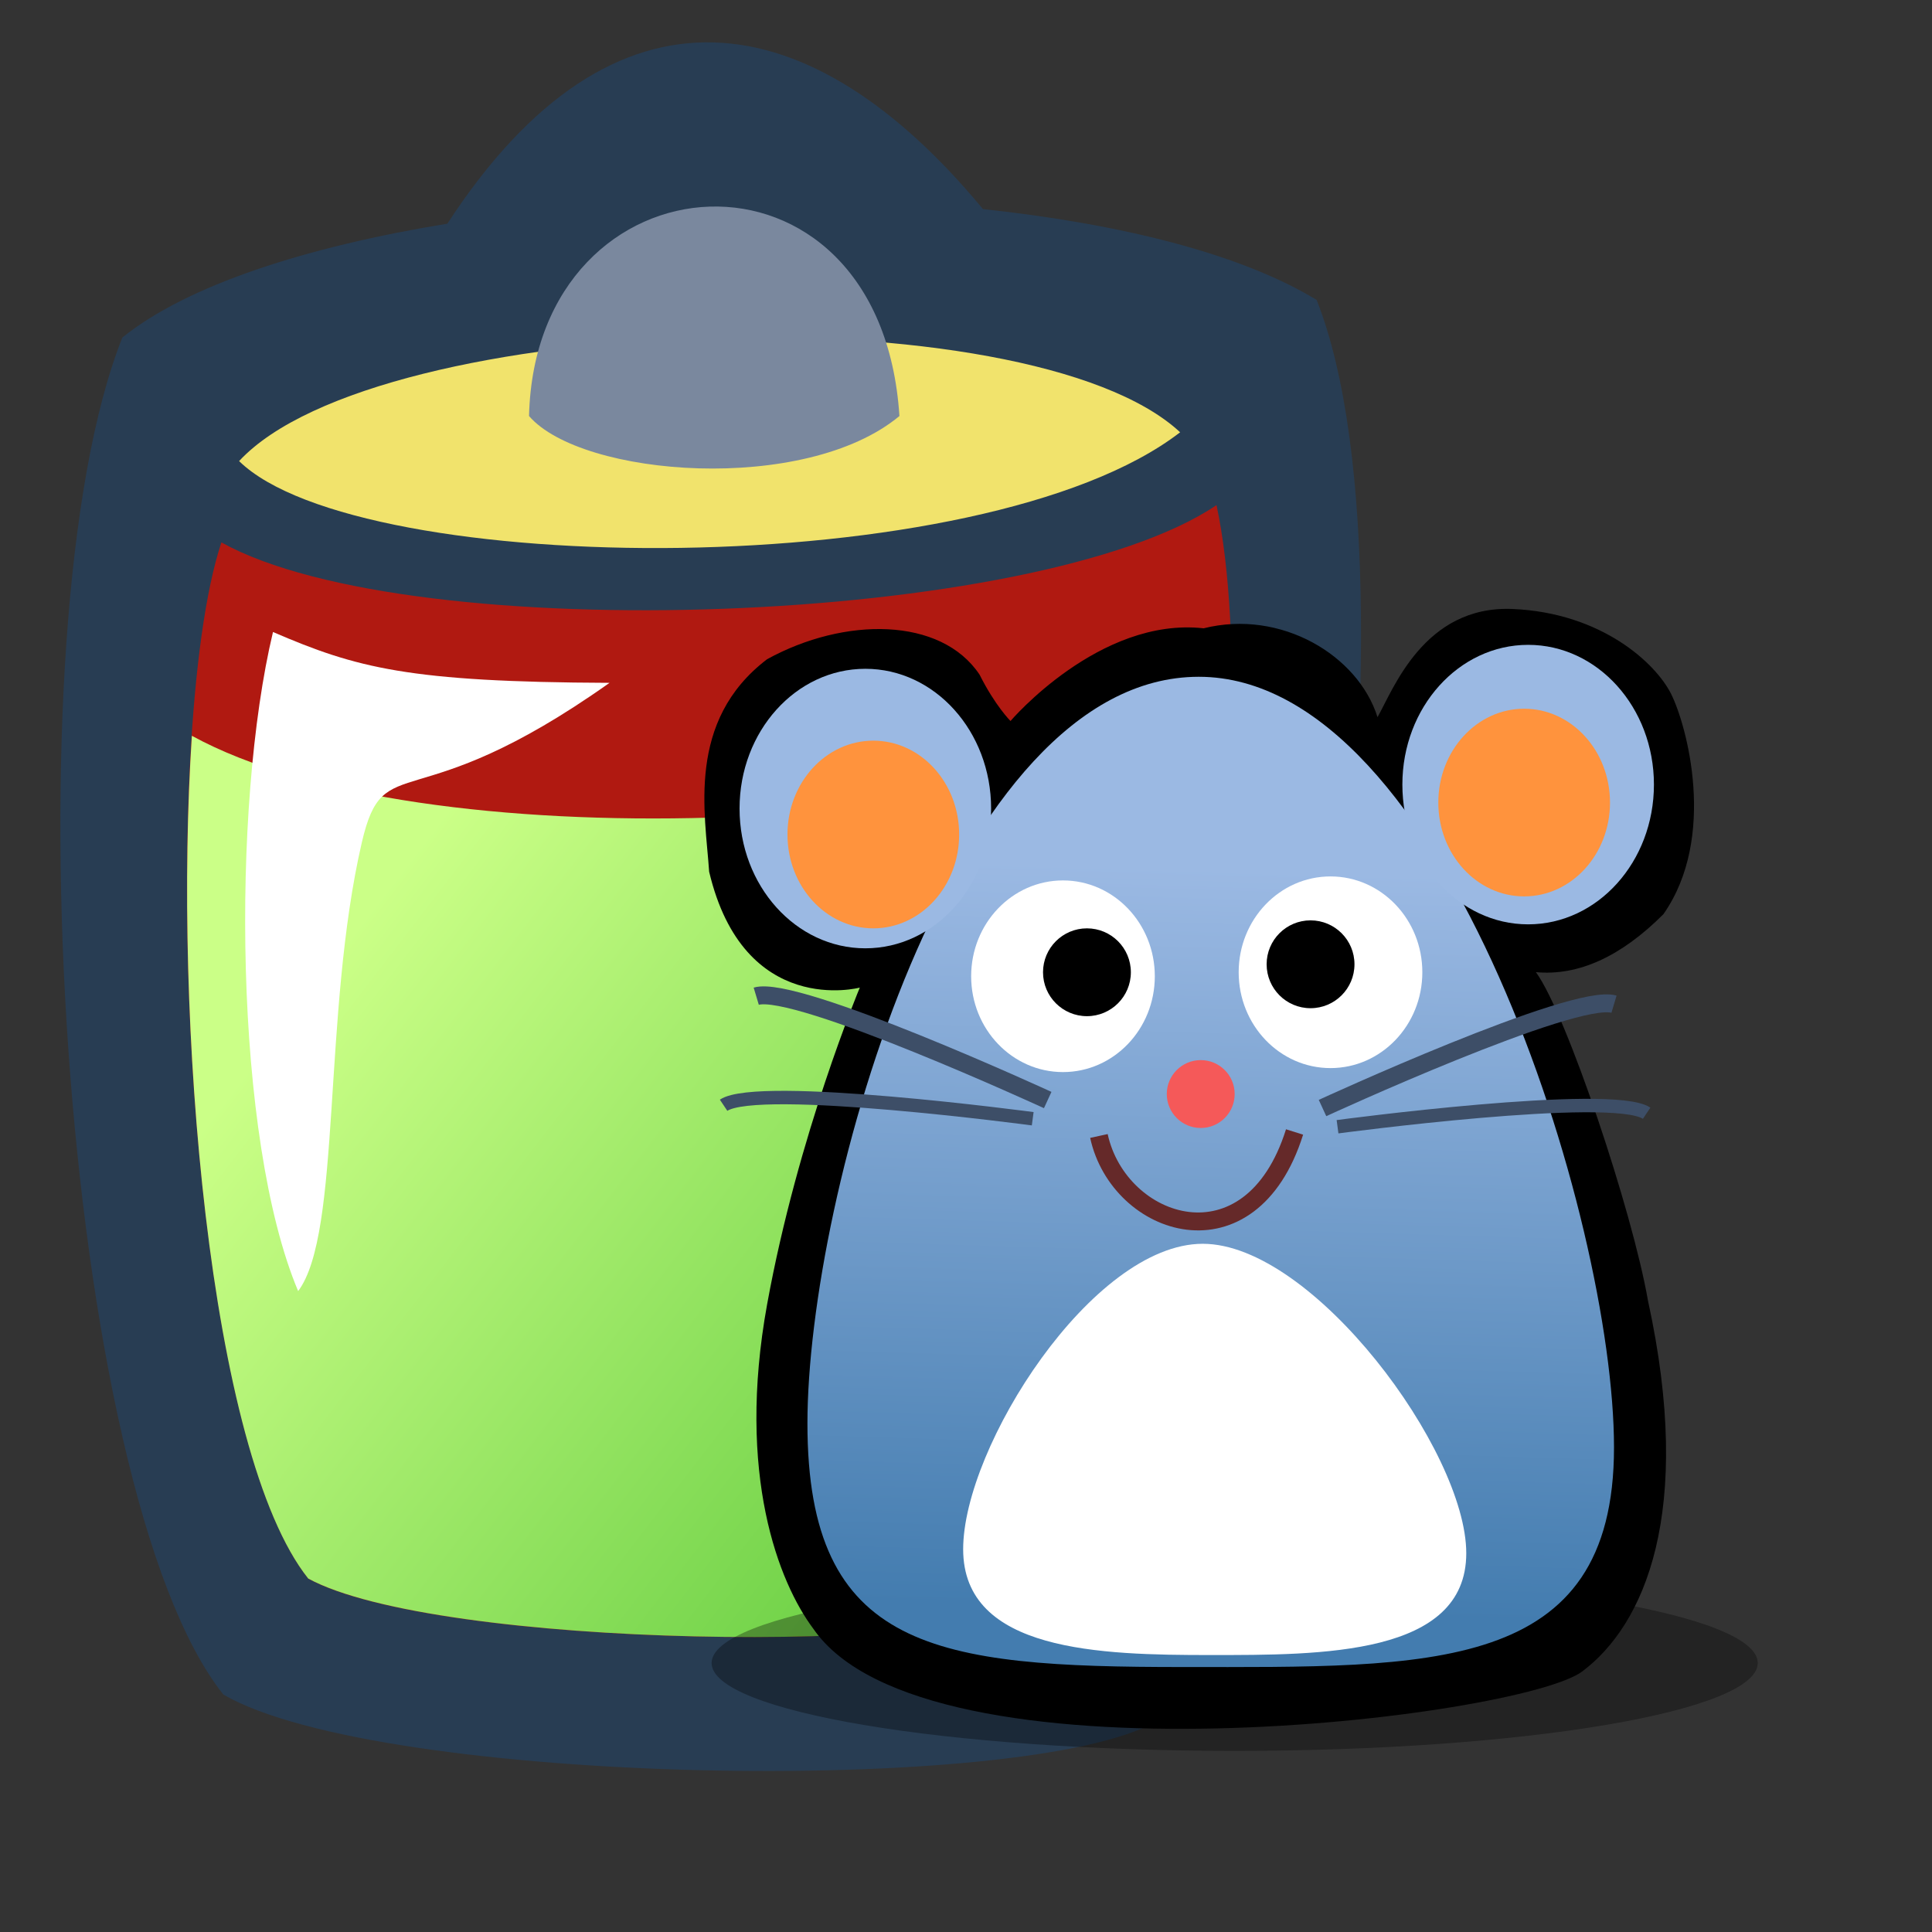 <?xml version="1.0" encoding="UTF-8" standalone="no"?>
<!-- Created with Inkscape (http://www.inkscape.org/) -->

<svg
   xmlns:dc="http://purl.org/dc/elements/1.1/"
   xmlns:cc="http://creativecommons.org/ns#"
   xmlns:rdf="http://www.w3.org/1999/02/22-rdf-syntax-ns#"
   xmlns:svg="http://www.w3.org/2000/svg"
   xmlns="http://www.w3.org/2000/svg"
   xmlns:xlink="http://www.w3.org/1999/xlink"
   xmlns:sodipodi="http://sodipodi.sourceforge.net/DTD/sodipodi-0.dtd"
   xmlns:inkscape="http://www.inkscape.org/namespaces/inkscape"
   width="72pt"
   height="72pt"
   id="svg1"
   sodipodi:version="0.32"
   inkscape:version="0.47pre1 r21720"
   sodipodi:docname="gpm-mouse-080.svg"
   inkscape:output_extension="org.inkscape.output.svg.inkscape"
   version="1.1">
  <rect width="100%" height="100%" fill="#333333" stroke="none"/>
  <defs
     id="defs3">
    <linearGradient
       id="linearGradient895">
      <stop
         style="stop-color:#437caf;stop-opacity:1;"
         offset="0"
         id="stop896" />
      <stop
         style="stop-color:#9bb9e3;stop-opacity:1;"
         offset="1"
         id="stop897" />
    </linearGradient>
    <linearGradient
       xlink:href="#linearGradient895"
       id="linearGradient898"
       x1="50.555"
       y1="68.47"
       x2="51.81"
       y2="18.583"
       gradientUnits="userSpaceOnUse"
       gradientTransform="matrix(0.603,0,0,0.74,31.448,29.24)" />
    <linearGradient
       id="linearGradient3247">
      <stop
         id="stop3249"
         offset="0"
         style="stop-color:#2aaf18;stop-opacity:1;" />
      <stop
         id="stop3251"
         offset="1"
         style="stop-color:#cbff87;stop-opacity:1;" />
    </linearGradient>
    <linearGradient
       inkscape:collect="always"
       xlink:href="#linearGradient3247"
       id="linearGradient475"
       gradientUnits="userSpaceOnUse"
       gradientTransform="matrix(1.022,0,0,1.022,-66.484,-9.935)"
       x1="85.833"
       y1="86.219"
       x2="30.961"
       y2="44.019" />
  </defs>
  <sodipodi:namedview
     id="base"
     pagecolor="#ffffff"
     bordercolor="#666666"
     borderopacity="1.0"
     inkscape:pageopacity="0.0"
     inkscape:pageshadow="2"
     inkscape:zoom="4"
     inkscape:cx="40.807781"
     inkscape:cy="44.905324"
     inkscape:current-layer="svg1"
     inkscape:window-width="824"
     inkscape:window-height="619"
     inkscape:window-x="100"
     inkscape:window-y="74"
     showguides="true"
     inkscape:guide-bbox="true"
     showgrid="false"
     inkscape:object-nodes="true"
     inkscape:window-maximized="0" />
  <g
     id="g467"
     transform="translate(53.064,10.302)">
    <path
       sodipodi:nodetypes="ccccccc"
       id="path2183"
       d="M -41.964,73.901 C -50.064,63.749 -52.742,20.922 -46.983,6.468 -43.748,3.86 -37.817,1.954 -30.834,0.812 -22.531,-11.942 -12.74,-10.208 -4.222,0.088 2.591,0.816 8.59,2.303 12.359,4.602 18.264,19.528 11.178,63.24 4.388,75.234 c -6.495,3.731 -38.577,3.176 -46.352,-1.333 z"
       style="fill:#283d53;fill-rule:evenodd;stroke:none" />
    <path
       style="fill:#b01911;fill-opacity:1;fill-rule:evenodd;stroke:none"
       d="m -37.737,68.144 c -6.408,-8.048 -7.478,-42.013 -4.326,-51.494 9.481,5.269 40.574,4.143 49.447,-1.853 C 10.11,27.532 5.108,60.211 -0.085,69.162 -5.361,72.011 -31.421,71.587 -37.737,68.144 z"
       id="path2185"
       sodipodi:nodetypes="ccccc" />
    <path
       sodipodi:nodetypes="ccc"
       id="path2187"
       d="m -41.183,12.609 c 6.878,-7.418 39.233,-8.441 46.759,-1.431 -9.8,7.559 -40.791,7.28 -46.759,1.431 z"
       style="fill:#f1e36c;fill-rule:evenodd;stroke:none" />
    <path
       sodipodi:nodetypes="ccc"
       id="path2189"
       d="m -26.777,10.37 c 0.328,-13.296 17.469,-14.452 18.405,0 -4.682,3.899 -15.783,3.035 -18.405,0 z"
       style="fill:#7a889e;fill-rule:evenodd;stroke:none" />
    <path
       id="path3284-4"
       d="m 8.126,25.259 c -11.6,5.918 -40.223,7.259 -51.656,1 -0.923,13.91 0.818,35.642 5.781,41.875 6.316,3.443 32.38,3.881 37.656,1.031 C 3.995,62.119 7.951,40.408 8.126,25.259 z"
       style="fill:url(#linearGradient475);fill-opacity:1;fill-rule:evenodd;stroke:none" />
    <path
       sodipodi:nodetypes="ccscc"
       id="path3281"
       d="m -39.499,21.102 c -2.072,8.653 -1.943,25.18 1.25,32.75 2.167,-2.877 1.193,-13.79 3.164,-22.293 1.109,-4.786 2.458,-0.955 12.309,-7.931 -9.986,-0.038 -12.579,-0.74 -16.723,-2.526 z"
       style="fill:#ffffff;fill-opacity:1;fill-rule:evenodd;stroke:none" />
  </g>
  <g
     inkscape:label="Layer 1"
     inkscape:groupmode="layer"
     id="layer1" />
  <g
     id="g2378"
     transform="translate(0.142,0.252)">
    <path
       id="path894"
       d="M 87.199,82.383 C 87.199,84.794 75.563,86.748 61.208,86.748 C 46.854,86.748 35.217,84.794 35.217,82.383 C 35.217,79.972 46.854,78.018 61.208,78.018 C 75.563,78.018 87.199,79.972 87.199,82.383 z "
       style="font-size:12px;fill:#000000;fill-opacity:0.323;fill-rule:evenodd;stroke-width:1" />
    <path
       sodipodi:nodetypes="cccccccccccccccc"
       id="path923"
       d="M 40.278,80.689 C 38.551,78.385 36.439,73.01 37.975,64.563 C 39.51,56.116 42.582,48.821 42.582,48.821 C 42.582,48.821 36.823,50.357 35.095,43.062 C 34.903,40.183 33.943,35.575 37.975,32.504 C 41.814,30.392 46.613,30.392 48.533,33.272 C 49.301,34.808 50.069,35.575 50.069,35.575 C 50.069,35.575 54.484,30.392 59.667,30.968 C 63.507,30.008 67.346,32.312 68.306,35.384 C 69.074,34.04 70.61,29.816 75.025,30.008 C 79.44,30.2 82.128,32.696 82.896,34.232 C 83.664,35.767 85.199,41.335 82.512,45.174 C 80.4,47.286 78.288,48.246 76.177,48.054 C 77.713,50.165 80.976,59.956 81.744,64.371 C 84.048,74.929 81.552,80.497 78.48,82.8 C 75.409,85.104 45.845,88.751 40.278,80.689 z "
       style="fill:#000000;fill-opacity:1;fill-rule:evenodd;stroke:none;stroke-width:1pt;stroke-linecap:butt;stroke-linejoin:miter;stroke-opacity:1" />
    <path
       id="path873"
       d="M 80.057,71.669 C 80.057,82.956 70.902,82.582 58.629,82.582 C 46.357,82.582 39.979,81.765 39.979,70.479 C 39.979,59.192 47.15,33.377 59.423,33.377 C 71.695,33.377 80.057,60.383 80.057,71.669 z "
       style="font-size:12px;fill:url(#linearGradient898);fill-opacity:1;fill-rule:evenodd" />
    <path
       id="path874"
       d="M 49.106,39.924 C 49.106,43.76 46.308,46.869 42.856,46.869 C 39.404,46.869 36.606,43.76 36.606,39.924 C 36.606,36.089 39.404,32.98 42.856,32.98 C 46.308,32.98 49.106,36.089 49.106,39.924 z "
       style="font-size:12px;fill:#9bb9e3;fill-opacity:1;fill-rule:evenodd;stroke-width:1" />
    <path
       id="path875"
       d="M 82.041,38.734 C 82.041,42.569 79.243,45.678 75.791,45.678 C 72.34,45.678 69.541,42.569 69.541,38.734 C 69.541,34.899 72.34,31.79 75.791,31.79 C 79.243,31.79 82.041,34.899 82.041,38.734 z "
       style="font-size:12px;fill:#9bb9e3;fill-opacity:1;fill-rule:evenodd;stroke-width:1" />
    <path
       id="path876"
       d="M 57.24,48.257 C 57.24,50.887 55.197,53.019 52.677,53.019 C 50.157,53.019 48.114,50.887 48.114,48.257 C 48.114,45.628 50.157,43.496 52.677,43.496 C 55.197,43.496 57.24,45.628 57.24,48.257 z "
       style="font-size:12px;fill:#ffffff;fill-rule:evenodd;stroke-width:1" />
    <path
       id="path877"
       d="M 70.533,48.059 C 70.533,50.689 68.49,52.821 65.97,52.821 C 63.45,52.821 61.407,50.689 61.407,48.059 C 61.407,45.429 63.45,43.297 65.97,43.297 C 68.49,43.297 70.533,45.429 70.533,48.059 z "
       style="font-size:12px;fill:#ffffff;fill-rule:evenodd;stroke-width:1" />
    <path
       id="path878"
       d="M 61.208,54.11 C 61.208,55.042 60.453,55.797 59.522,55.797 C 58.591,55.797 57.835,55.042 57.835,54.11 C 57.835,53.179 58.591,52.424 59.522,52.424 C 60.453,52.424 61.208,53.179 61.208,54.11 z "
       style="font-size:12px;fill:#f55959;fill-rule:evenodd;stroke-width:1" />
    <path
       id="path880"
       d="M 56.05,48.059 C 56.05,49.264 55.073,50.241 53.867,50.241 C 52.662,50.241 51.685,49.264 51.685,48.059 C 51.685,46.854 52.662,45.877 53.867,45.877 C 55.073,45.877 56.05,46.854 56.05,48.059 z "
       style="font-size:12px;fill-rule:evenodd;stroke-width:1" />
    <path
       id="path881"
       d="M 67.161,47.662 C 67.161,48.868 66.183,49.845 64.978,49.845 C 63.773,49.845 62.796,48.868 62.796,47.662 C 62.796,46.457 63.773,45.48 64.978,45.48 C 66.183,45.48 67.161,46.457 67.161,47.662 z "
       style="font-size:12px;fill-rule:evenodd;stroke-width:1" />
    <path
       id="path882"
       d="M 65.573,54.805 C 65.573,54.805 78.073,49.051 80.057,49.646"
       style="fill:none;fill-opacity:1;fill-rule:evenodd;stroke:#3d4e67;stroke-width:0.668pt;stroke-linecap:butt;stroke-linejoin:miter;stroke-opacity:1" />
    <path
       id="path883"
       d="M 66.319,55.735 C 66.319,55.735 79.958,53.911 81.679,55.063"
       style="font-size:12px;fill:none;fill-rule:evenodd;stroke:#3d4e67;stroke-width:0.668" />
    <path
       id="path884"
       d="M 51.918,54.408 C 51.918,54.408 39.419,48.654 37.435,49.249"
       style="fill:none;fill-opacity:1;fill-rule:evenodd;stroke:#3d4e67;stroke-width:0.668pt;stroke-linecap:butt;stroke-linejoin:miter;stroke-opacity:1" />
    <path
       id="path885"
       d="M 51.173,55.338 C 51.173,55.338 37.534,53.514 35.813,54.667"
       style="font-size:12px;fill:none;fill-rule:evenodd;stroke:#3d4e67;stroke-width:0.668" />
    <path
       id="path889"
       d="M 47.518,41.214 C 47.518,43.789 45.609,45.877 43.253,45.877 C 40.897,45.877 38.987,43.789 38.987,41.214 C 38.987,38.639 40.897,36.551 43.253,36.551 C 45.609,36.551 47.518,38.639 47.518,41.214 z "
       style="font-size:12px;fill:#ff933d;fill-rule:evenodd;stroke-width:1" />
    <path
       id="path888"
       d="M 79.858,39.627 C 79.858,42.202 77.949,44.289 75.593,44.289 C 73.237,44.289 71.327,42.202 71.327,39.627 C 71.327,37.052 73.237,34.964 75.593,34.964 C 77.949,34.964 79.858,37.052 79.858,39.627 z "
       style="font-size:12px;fill:#ff933d;fill-rule:evenodd;stroke-width:1" />
    <path
       sodipodi:nodetypes="ccccc"
       id="path891"
       d="M 72.716,76.927 C 72.716,82.022 65.497,81.986 60.018,81.986 C 54.539,81.986 47.717,81.824 47.717,76.729 C 47.717,71.633 54.142,61.551 59.621,61.551 C 65.1,61.551 72.716,71.832 72.716,76.927 z "
       style="font-size:12px;fill:#ffffff;fill-rule:evenodd;stroke-width:1" />
    <path
       sodipodi:nodetypes="cc"
       id="path892"
       d="M 54.463,56.194 C 55.455,60.757 62.002,62.939 64.184,55.995"
       style="fill:none;fill-opacity:1;fill-rule:evenodd;stroke:#652929;stroke-width:0.668pt;stroke-linecap:butt;stroke-linejoin:miter;stroke-opacity:1" />
  </g>
</svg>
